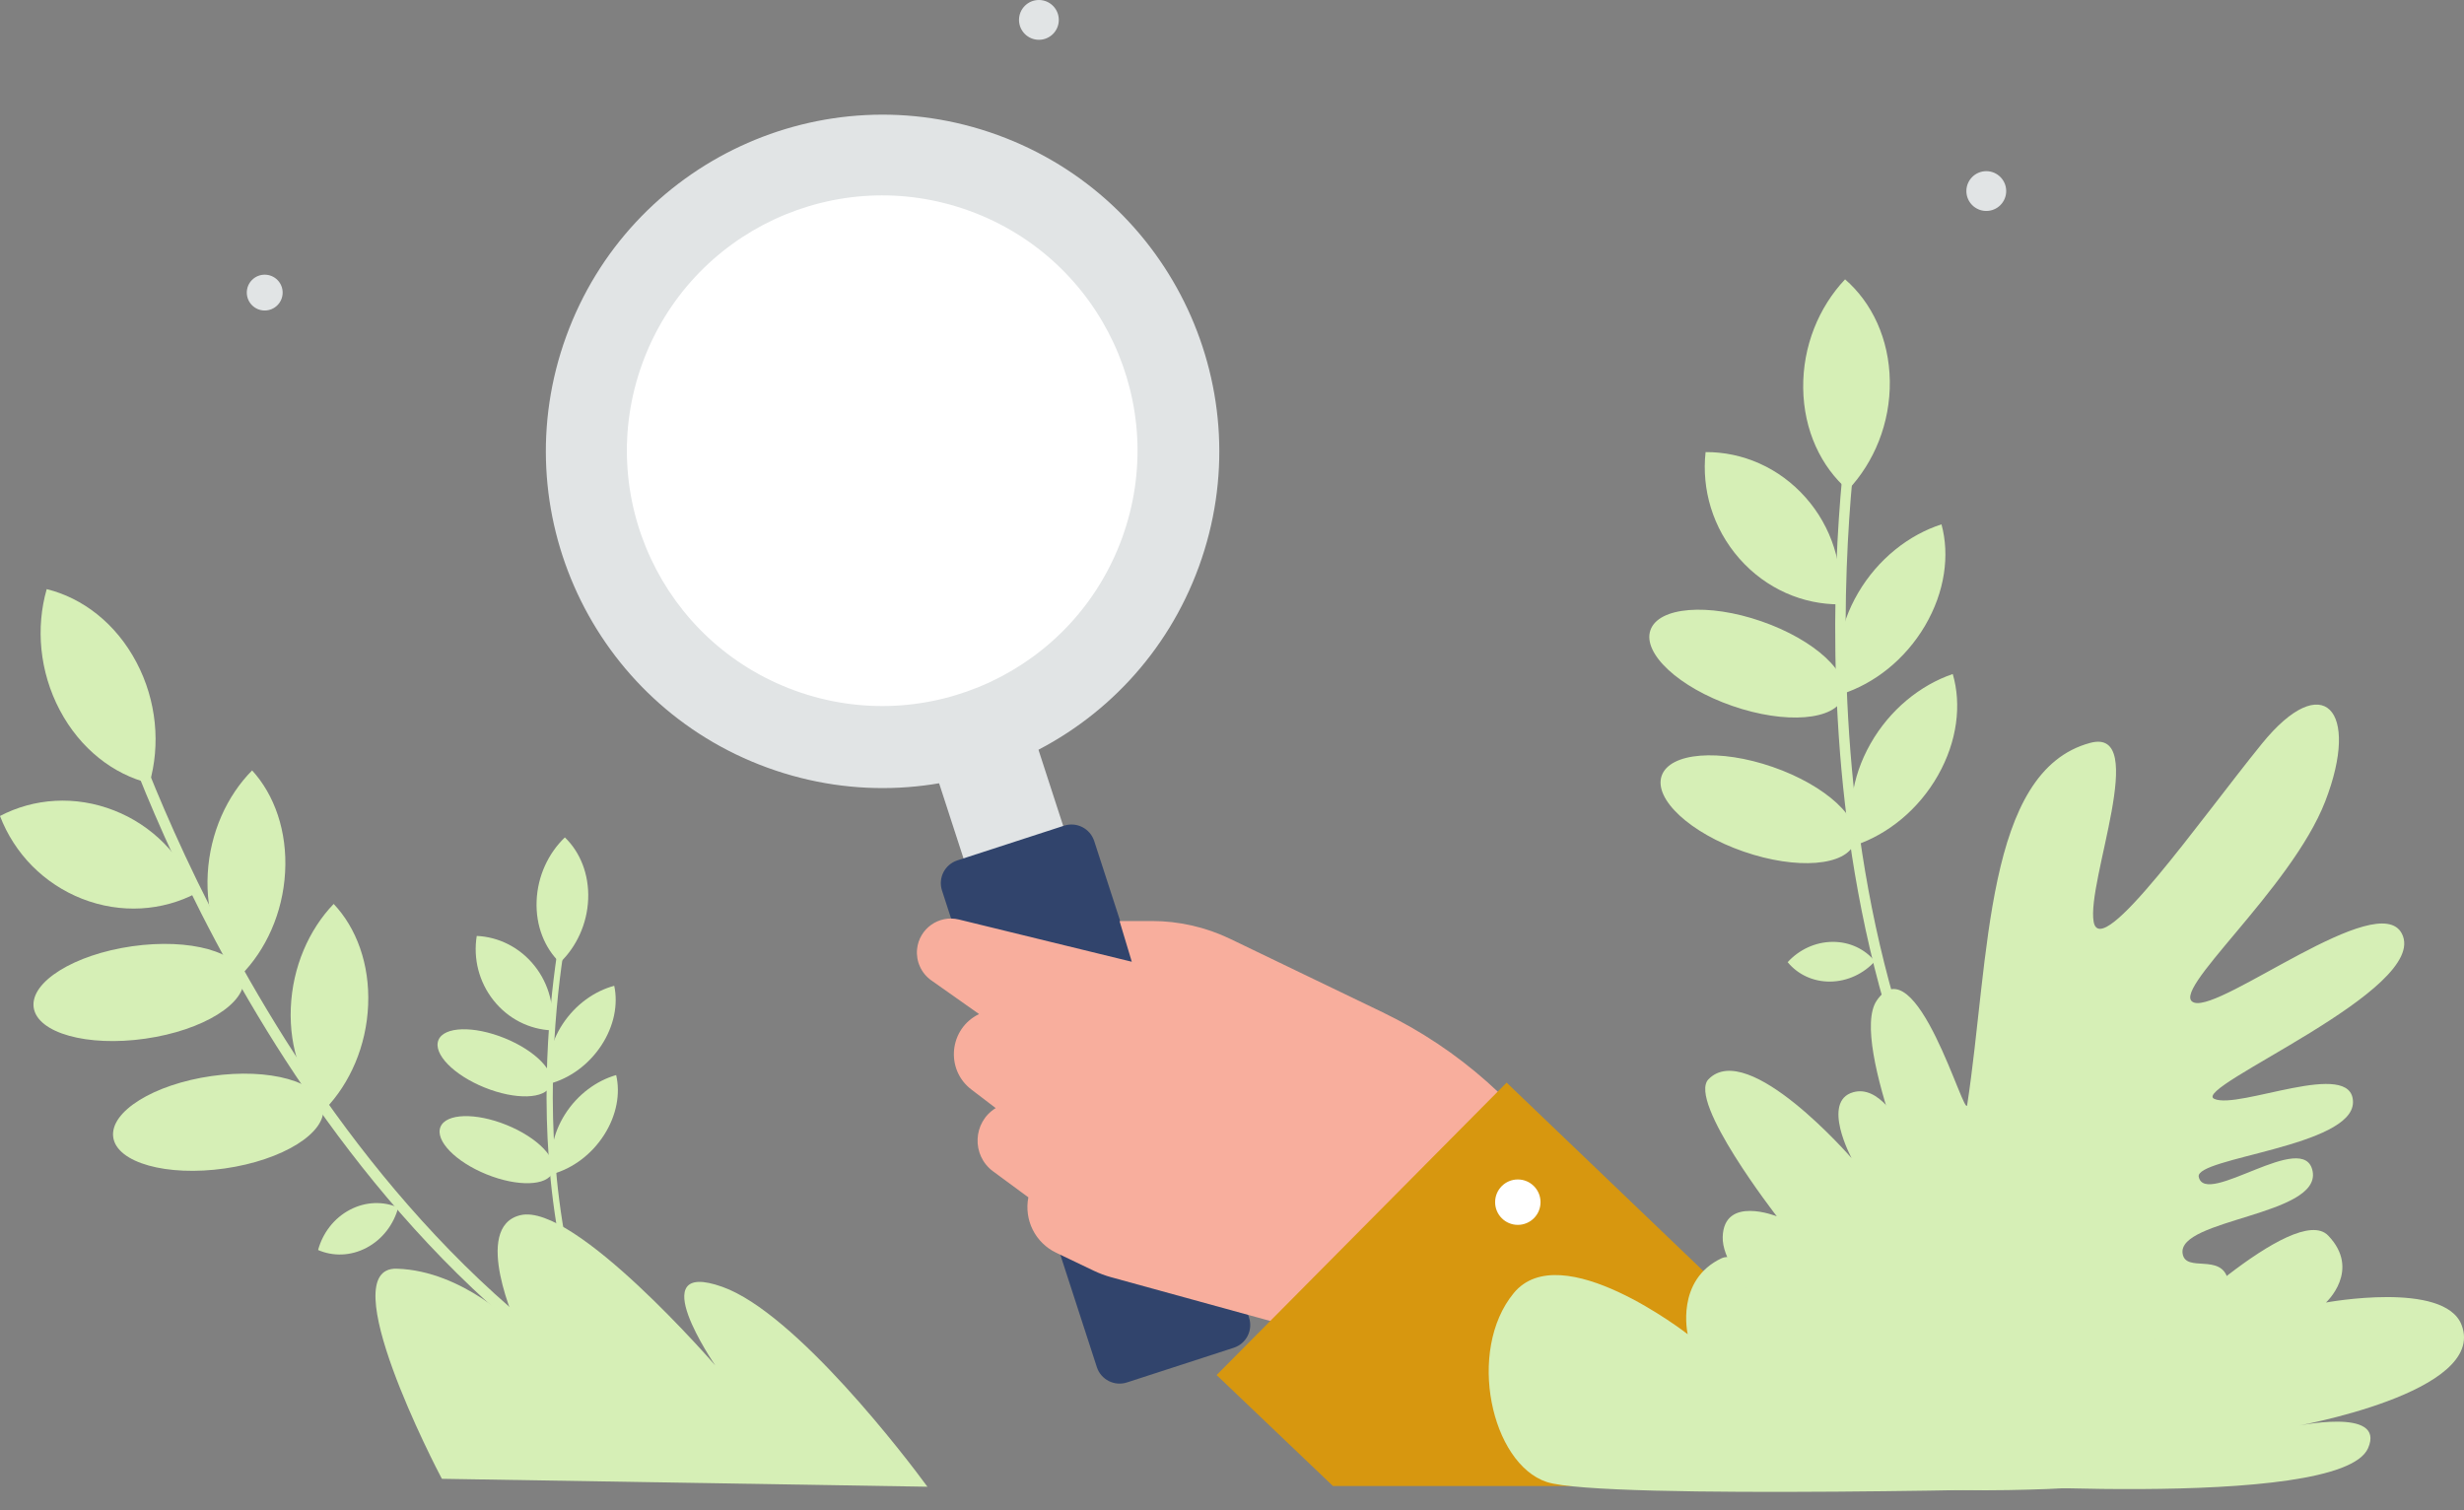 <svg width="93" height="57" viewBox="0 0 93 57" fill="none" xmlns="http://www.w3.org/2000/svg">
<rect x="0" y="0" width="93" height="57" fill="#808080" stroke="none"/>
<path fillRule="evenodd" clipRule="evenodd" d="M28.967 28.974C22.372 26.574 18.972 19.283 21.372 12.69C23.772 6.096 31.063 2.697 37.657 5.097C44.251 7.497 47.651 14.788 45.252 21.381C42.852 27.975 35.561 31.374 28.967 28.974Z" fill="#E1E4E5"/>
<path fillRule="evenodd" clipRule="evenodd" d="M30.003 26.064C25.002 24.244 22.424 18.715 24.244 13.716C26.063 8.716 31.592 6.138 36.592 7.958C41.593 9.778 44.171 15.307 42.351 20.306C40.531 25.306 35.003 27.884 30.003 26.064Z" fill="white"/>
<path d="M35.24 28.931C34.902 27.892 35.471 26.776 36.511 26.438C37.55 26.1 38.666 26.669 39.004 27.708L40.548 32.462L36.785 33.685L35.24 28.931Z" fill="#E1E4E5"/>
<path d="M40.163 31.163L36.133 32.473C35.66 32.627 35.401 33.135 35.554 33.609L41.399 51.598C41.553 52.071 42.062 52.33 42.535 52.176L46.566 50.867C47.039 50.713 47.298 50.205 47.144 49.731L41.299 31.742C41.145 31.269 40.637 31.009 40.163 31.163Z" fill="#31446C"/>
<path fillRule="evenodd" clipRule="evenodd" d="M60.612 46.64L59.212 44.446C57.494 41.752 55.059 39.591 52.181 38.204L46.441 35.439C45.515 34.993 44.501 34.761 43.474 34.761H42.255L42.718 36.298L36.195 34.705C35.436 34.519 34.689 35.049 34.613 35.827C34.591 36.053 34.629 36.28 34.724 36.486C34.818 36.693 34.965 36.87 35.151 37.001L36.954 38.273C35.824 38.817 35.667 40.362 36.665 41.122L37.581 41.821C36.712 42.358 36.661 43.605 37.485 44.211L38.814 45.19C38.732 45.605 38.791 46.036 38.98 46.415C39.17 46.794 39.481 47.098 39.863 47.281L41.285 47.961C41.495 48.061 41.714 48.143 41.939 48.205L48.512 50.012L55.847 54.93L60.612 46.64Z" fill="#F8AE9D"/>
<path fillRule="evenodd" clipRule="evenodd" d="M72.765 56.086L56.865 40.861L45.919 51.897L50.311 56.086H72.765Z" fill="#D7970F"/>
<path d="M57.288 44.515C56.815 44.515 56.431 44.899 56.431 45.372C56.431 45.846 56.815 46.229 57.288 46.229C57.762 46.229 58.145 45.846 58.145 45.372C58.145 44.899 57.762 44.515 57.288 44.515Z" fill="white"/>
<path d="M28.395 54.884C19.88 51.775 13.925 44.362 10.428 38.69C6.631 32.533 4.832 27.041 4.814 26.986L4.438 27.136C4.456 27.191 6.268 32.724 10.088 38.923C13.619 44.651 19.636 52.141 28.256 55.288L28.395 54.884Z" fill="#D6EFB6"/>
<path d="M5.147 24.991C5.922 26.455 6.057 28.119 5.642 29.562C4.289 29.231 3.034 28.271 2.259 26.807C1.484 25.342 1.348 23.678 1.763 22.235C3.117 22.567 4.372 23.526 5.147 24.991ZM4.314 30.591C5.018 30.867 5.656 31.288 6.189 31.826C6.721 32.363 7.135 33.006 7.405 33.713C6.134 34.379 4.571 34.501 3.091 33.919C2.387 33.642 1.749 33.221 1.216 32.684C0.684 32.146 0.27 31.503 0 30.797C1.271 30.13 2.833 30.008 4.314 30.591ZM5.481 39.202C7.669 38.89 9.332 37.856 9.195 36.892C9.058 35.929 7.173 35.402 4.985 35.714C2.797 36.027 1.135 37.061 1.271 38.024C1.408 38.988 3.293 39.515 5.481 39.202ZM8.484 44.1C10.672 43.787 12.334 42.753 12.197 41.79C12.06 40.826 10.176 40.299 7.988 40.612C5.8 40.924 4.137 41.959 4.274 42.922C4.411 43.885 6.295 44.412 8.484 44.1Z" fill="#D6EFB6"/>
<path d="M7.841 32.972C7.927 31.426 8.57 30.03 9.516 29.077C10.358 29.998 10.847 31.373 10.761 32.919C10.675 34.465 10.032 35.861 9.086 36.813C8.243 35.893 7.755 34.517 7.841 32.972ZM10.976 38.04C11.039 36.493 11.662 35.086 12.594 34.116C13.45 35.02 13.959 36.385 13.895 37.931C13.832 39.478 13.208 40.886 12.276 41.856C11.421 40.952 10.912 39.587 10.976 38.04ZM13.201 45.662C13.806 45.342 14.47 45.332 15.031 45.576C14.86 46.207 14.441 46.772 13.837 47.092C13.232 47.412 12.567 47.422 12.006 47.178C12.177 46.546 12.596 45.982 13.201 45.662ZM25.095 55.356C21.785 51.38 20.973 46.013 20.875 42.211C20.768 38.083 21.456 34.857 21.463 34.825L21.234 34.791C21.227 34.823 20.534 38.074 20.64 42.228C20.739 46.068 21.56 51.49 24.911 55.516L25.095 55.356Z" fill="#D6EFB6"/>
<path d="M22.2 33.936C22.162 34.881 21.751 35.741 21.133 36.333C20.56 35.782 20.216 34.948 20.254 34.003C20.291 33.058 20.702 32.198 21.32 31.605C21.894 32.157 22.237 32.991 22.2 33.936ZM20.182 36.46C20.45 36.798 20.644 37.189 20.753 37.607C20.861 38.025 20.881 38.461 20.811 38.887C19.994 38.851 19.187 38.464 18.624 37.751C18.356 37.413 18.162 37.022 18.053 36.604C17.945 36.186 17.925 35.75 17.994 35.324C18.812 35.36 19.619 35.748 20.182 36.46ZM18.287 41.044C19.457 41.518 20.574 41.485 20.783 40.97C20.991 40.455 20.213 39.654 19.044 39.181C17.874 38.708 16.757 38.741 16.548 39.255C16.339 39.77 17.118 40.571 18.287 41.044ZM18.364 44.322C19.533 44.796 20.651 44.763 20.859 44.248C21.068 43.733 20.289 42.932 19.12 42.459C17.951 41.985 16.833 42.019 16.625 42.533C16.416 43.048 17.195 43.849 18.364 44.322Z" fill="#D6EFB6"/>
<path d="M21.239 38.647C21.725 37.909 22.442 37.404 23.183 37.206C23.334 37.901 23.181 38.721 22.695 39.459C22.209 40.197 21.491 40.701 20.751 40.9C20.599 40.204 20.753 39.385 21.239 38.647ZM21.331 42.047C21.806 41.302 22.518 40.786 23.256 40.575C23.419 41.267 23.278 42.086 22.803 42.831C22.328 43.576 21.617 44.092 20.878 44.303C20.716 43.612 20.856 42.792 21.331 42.047ZM20.243 46.447C20.633 46.462 20.964 46.648 21.171 46.929C20.905 47.192 20.536 47.35 20.146 47.334C19.756 47.319 19.425 47.133 19.218 46.852C19.484 46.589 19.852 46.431 20.243 46.447Z" fill="#D6EFB6"/>
<path d="M35.004 56.112C34.248 55.074 30.043 49.554 27.262 48.567C24.193 47.477 26.998 51.535 26.998 51.535C26.998 51.535 21.676 45.38 19.643 45.863C17.78 46.305 19.521 50.074 19.521 50.074C19.521 50.074 17.499 47.957 14.974 47.883C12.517 47.812 16.464 55.416 16.678 55.813L35.004 56.112ZM78.127 50.102C72.199 43.702 70.35 34.759 69.843 28.385C69.292 21.464 70.16 15.99 70.169 15.936L69.781 15.898C69.772 15.953 68.897 21.467 69.45 28.434C69.962 34.872 71.83 43.906 77.832 50.386L78.127 50.102Z" fill="#D6EFB6"/>
<path d="M71.328 14.381C71.35 15.971 70.736 17.448 69.748 18.495C68.734 17.617 68.08 16.246 68.059 14.656C68.037 13.066 68.651 11.589 69.639 10.543C70.653 11.42 71.306 12.792 71.328 14.381ZM68.159 18.787C68.64 19.331 69.002 19.971 69.222 20.663C69.442 21.356 69.515 22.087 69.437 22.809C68.057 22.817 66.665 22.233 65.653 21.085C64.641 19.936 64.22 18.462 64.375 17.063C65.755 17.054 67.147 17.638 68.159 18.787ZM65.381 26.642C67.392 27.34 69.269 27.19 69.575 26.309C69.88 25.428 68.497 24.148 66.486 23.451C64.476 22.753 62.598 22.902 62.293 23.784C61.988 24.665 63.371 25.945 65.381 26.642ZM65.805 32.138C67.816 32.836 69.693 32.686 69.998 31.805C70.303 30.924 68.921 29.644 66.91 28.947C64.899 28.249 63.022 28.398 62.717 29.28C62.412 30.161 63.794 31.441 65.805 32.138Z" fill="#D6EFB6"/>
<path d="M70.136 22.371C70.888 21.091 72.05 20.185 73.278 19.79C73.595 20.945 73.411 22.333 72.659 23.613C71.907 24.892 70.745 25.799 69.517 26.194C69.199 25.038 69.384 23.651 70.136 22.371ZM70.598 28.071C71.33 26.781 72.481 25.856 73.704 25.439C74.041 26.587 73.878 27.974 73.145 29.265C72.413 30.555 71.262 31.48 70.038 31.896C69.702 30.75 69.865 29.362 70.598 28.071ZM69.161 35.548C69.819 35.542 70.393 35.826 70.766 36.281C70.342 36.744 69.736 37.04 69.079 37.047C68.42 37.053 67.847 36.769 67.473 36.314C67.896 35.851 68.503 35.554 69.161 35.548ZM72.969 46.444C72.969 46.444 69.759 39.35 70.832 37.767C72.315 35.579 74.158 42.292 74.249 41.702C75.098 36.13 74.92 29.102 78.892 28.038C81.149 27.432 78.743 33.286 79.023 34.794C79.303 36.302 83.059 30.918 85.372 28.069C87.685 25.22 89.101 26.792 87.761 30.248C86.464 33.59 81.767 37.506 82.819 37.841C83.87 38.176 89.766 33.52 90.654 35.236C91.743 37.34 82.662 41.053 83.573 41.473C84.484 41.892 88.81 39.922 88.81 41.598C88.81 43.273 82.832 43.692 82.988 44.417C83.24 45.59 86.995 42.586 87.288 44.214C87.588 45.879 82.19 46.005 82.379 47.308C82.487 48.056 83.847 47.273 84.092 48.302C84.653 50.648 76.147 53.936 76.147 53.936L72.969 46.444Z" fill="#D6EFB6"/>
<path d="M64.988 47.484C63.225 48.309 63.7 50.356 63.7 50.356C63.7 50.356 58.92 46.63 57.133 48.805C55.345 50.979 56.285 55.241 58.381 55.934C60.477 56.627 78.709 56.142 78.709 56.142C78.709 56.142 66.574 46.743 64.988 47.484Z" fill="#D6EFB6"/>
<path d="M73.017 55.943C73.017 55.943 78.617 48.768 80.957 47.668C83.451 46.497 81.289 50.556 81.289 50.556C81.289 50.556 86.622 45.328 87.874 46.633C89.127 47.938 87.79 49.16 87.79 49.16C87.79 49.16 92.255 48.332 92.907 50.002C93.907 52.568 86.562 53.843 86.562 53.843C86.562 53.843 90.081 53.073 89.377 54.661C88.315 57.056 73.017 55.943 73.017 55.943Z" fill="#D6EFB6"/>
<path d="M78.71 56.124C78.71 56.124 69.787 56.753 68.049 55.159C66.311 53.564 68.035 50.675 68.035 50.675C68.035 50.675 64.973 48.26 65.021 46.682C65.068 45.105 67.063 45.906 67.063 45.906C67.063 45.906 63.682 41.561 64.484 40.734C65.977 39.196 69.886 43.712 69.886 43.712C69.886 43.712 68.726 41.563 69.95 41.222C71.796 40.708 73.153 46.006 73.153 46.006C73.153 46.006 72.809 43.913 74.081 44.191C76.365 44.69 78.71 56.124 78.71 56.124Z" fill="#D6EFB6"/>
<path d="M39.212 5.96046e-07C38.797 5.96046e-07 38.461 0.336 38.461 0.751C38.461 1.166 38.797 1.502 39.212 1.502C39.627 1.502 39.963 1.166 39.963 0.751C39.963 0.336 39.627 5.96046e-07 39.212 5.96046e-07Z" fill="#E1E4E5"/>
<path d="M74.97 6.46C74.555 6.46 74.218 6.796 74.218 7.211C74.218 7.626 74.555 7.962 74.97 7.962C75.384 7.962 75.721 7.626 75.721 7.211C75.721 6.796 75.384 6.46 74.97 6.46Z" fill="#E1E4E5"/>
<path d="M9.991 10.367C9.618 10.367 9.315 10.669 9.315 11.043C9.315 11.416 9.618 11.719 9.991 11.719C10.365 11.719 10.668 11.416 10.668 11.043C10.668 10.669 10.365 10.367 9.991 10.367Z" fill="#E1E4E5"/>
</svg>
